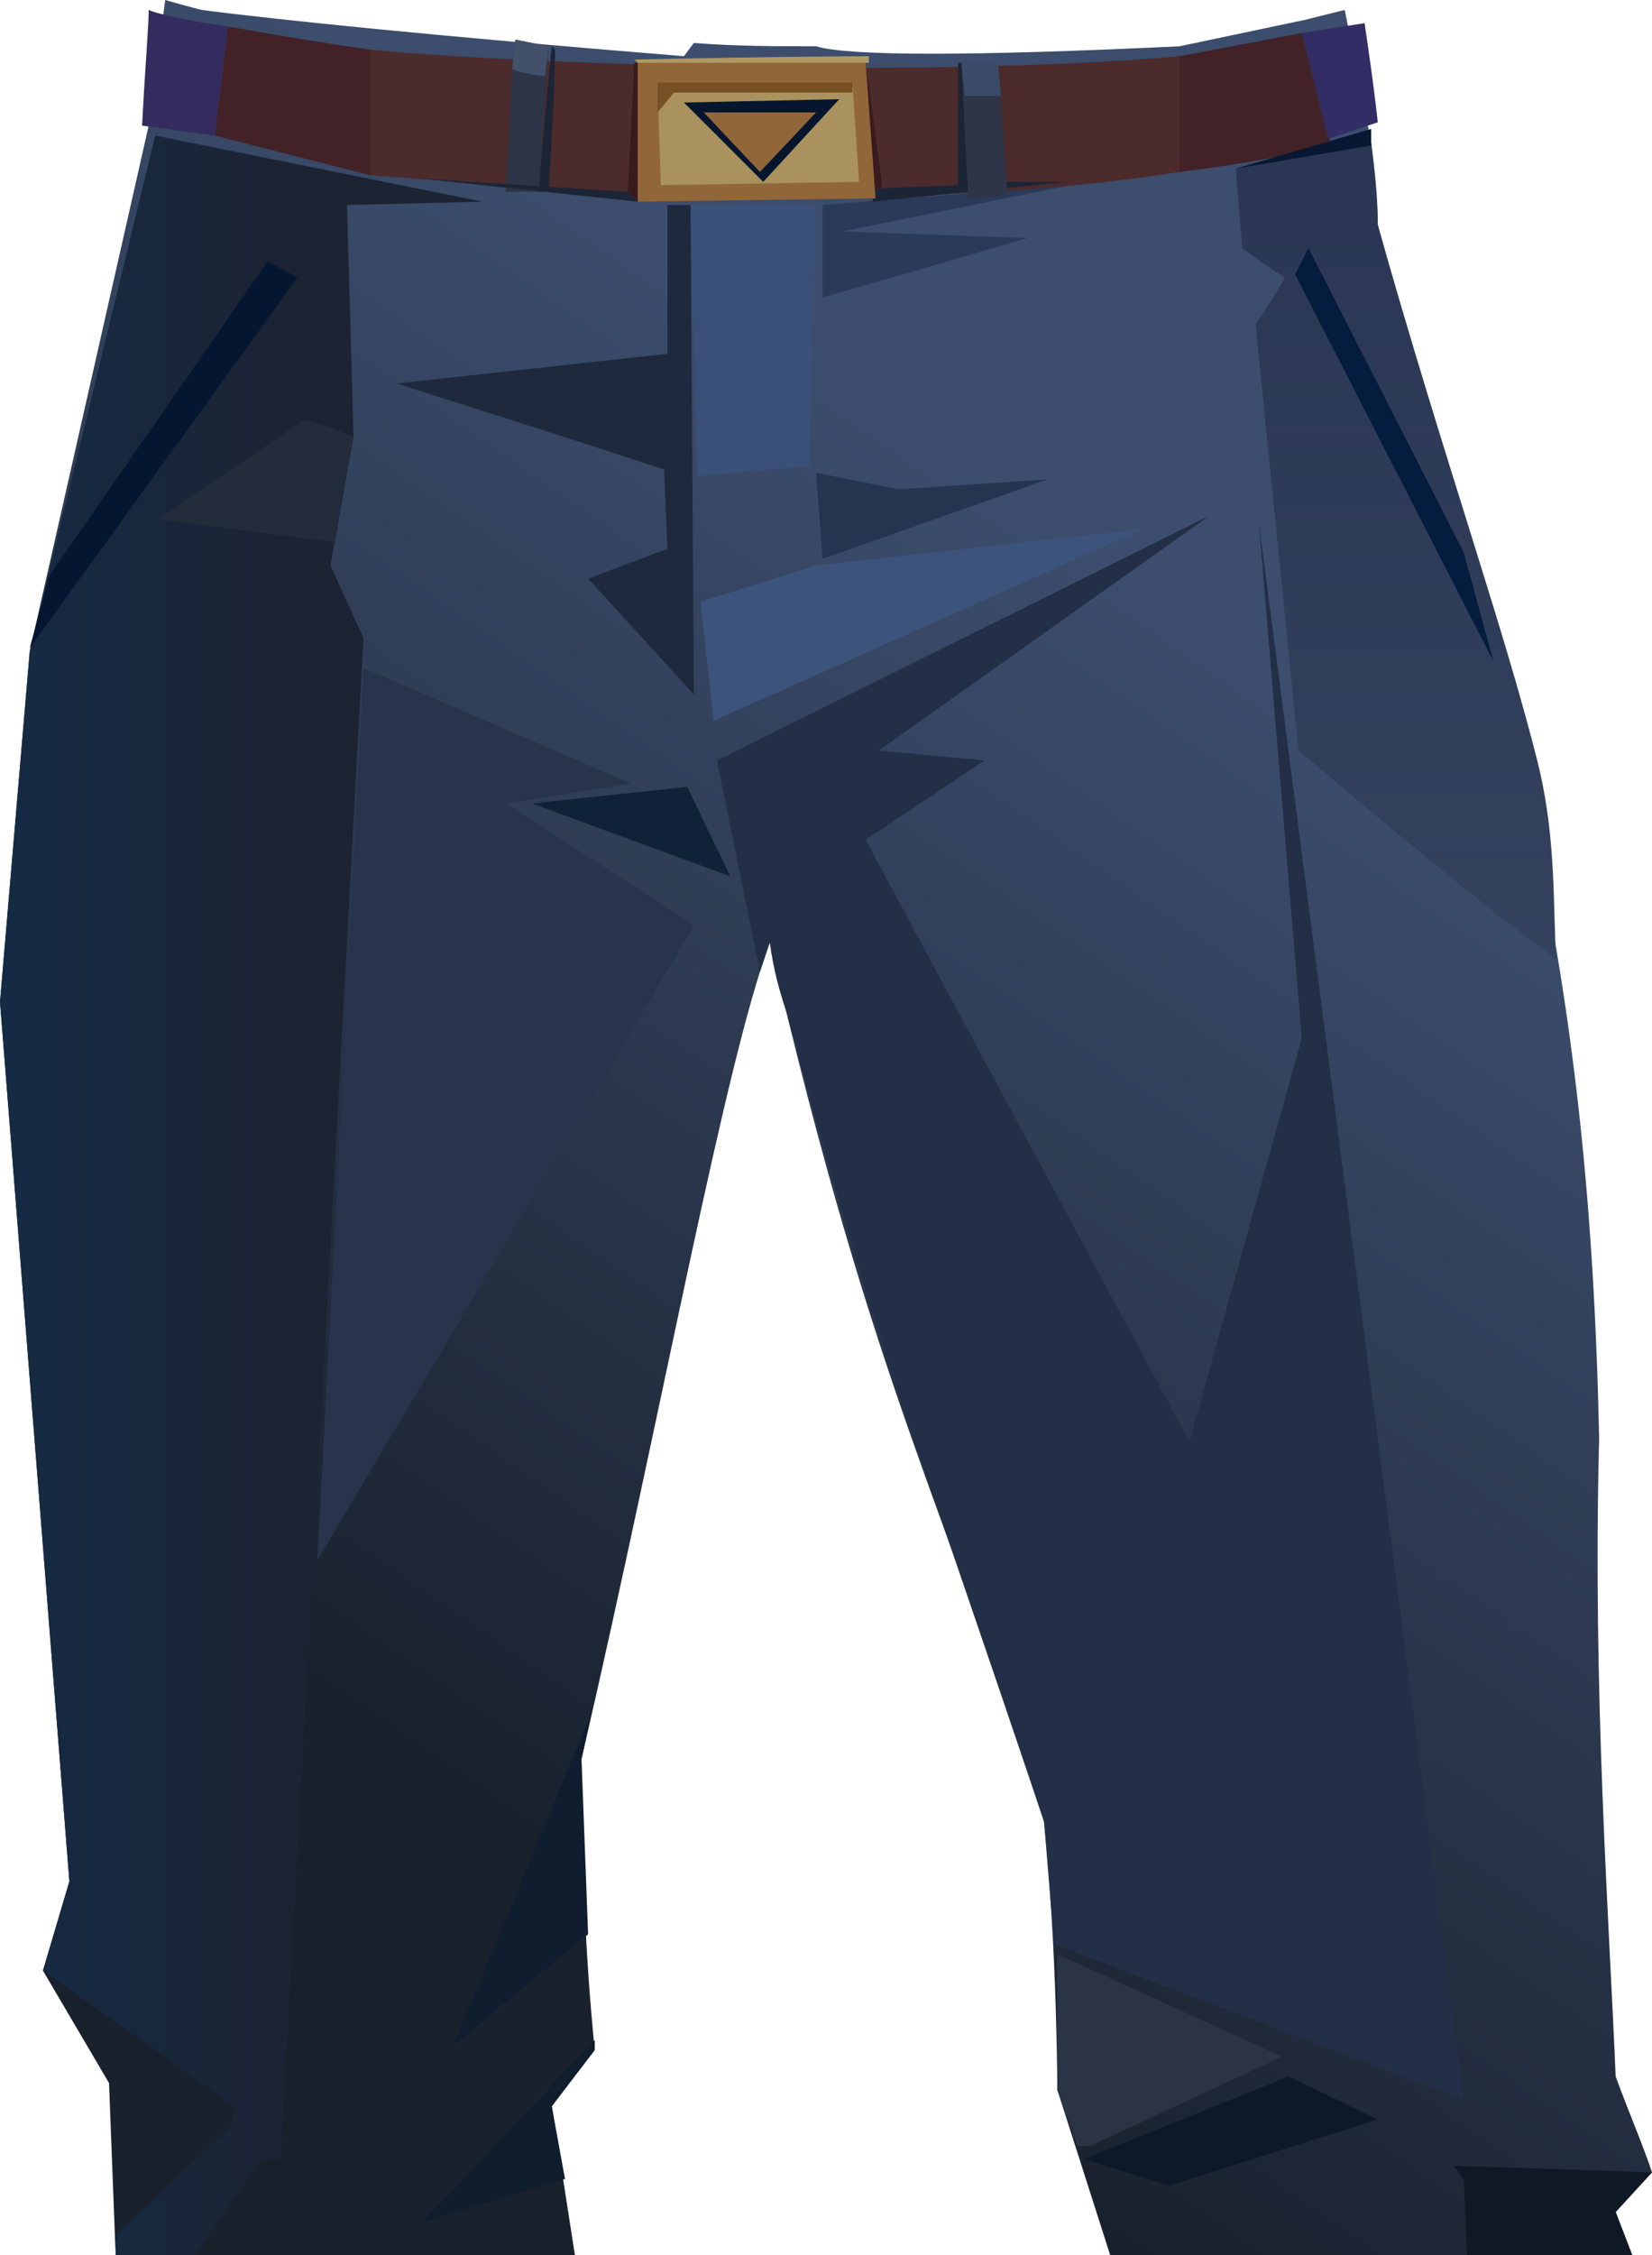 <?xml version="1.0" encoding="UTF-8" standalone="no"?>
<svg
   width="500"
   height="682"
   viewBox="0 0 500 682"
   version="1.1"
   id="svg60"
   sodipodi:docname="cb-layer-0974.svg"
   xmlns:inkscape="http://www.inkscape.org/namespaces/inkscape"
   xmlns:sodipodi="http://sodipodi.sourceforge.net/DTD/sodipodi-0.dtd"
   xmlns="http://www.w3.org/2000/svg"
   xmlns:svg="http://www.w3.org/2000/svg">
  <sodipodi:namedview
     id="namedview62"
     pagecolor="#ffffff"
     bordercolor="#666666"
     borderopacity="1.0"
     inkscape:pageshadow="2"
     inkscape:pageopacity="0.0"
     inkscape:pagecheckerboard="0" />
  <defs
     id="defs17">
    <linearGradient
       x1="402.927"
       y1="152.684"
       x2="227.741"
       y2="497.215"
       id="id-85975"
       gradientTransform="scale(0.856,1.168)"
       gradientUnits="userSpaceOnUse">
      <stop
         stop-color="#3C4D6D"
         offset="0%"
         id="stop2" />
      <stop
         stop-color="#19212D"
         offset="100%"
         id="stop4" />
    </linearGradient>
    <linearGradient
       x1="186.61"
       y1="173.004"
       x2="0"
       y2="173.004"
       id="id-85976"
       gradientTransform="scale(0.477,2.095)"
       gradientUnits="userSpaceOnUse">
      <stop
         stop-color="#1C2333"
         offset="0%"
         id="stop7" />
      <stop
         stop-color="#152B44"
         offset="100%"
         id="stop9" />
    </linearGradient>
    <linearGradient
       x1="674.201"
       y1="27.573"
       x2="674.201"
       y2="182.36"
       id="id-85977"
       gradientTransform="scale(0.627,1.596)"
       gradientUnits="userSpaceOnUse">
      <stop
         stop-color="#2A3653"
         offset="0%"
         id="stop12" />
      <stop
         stop-color="#34425E"
         offset="100%"
         id="stop14" />
    </linearGradient>
  </defs>
  <g
     transform="translate(0,-1)"
     id="id-85978">
    <path
       d="M 45,39 9,198 0,304 l 21,266 -8,27 20,34 2,52 h 139 l -7,-45 13,-17 c -3,-30 -4,-59 -4,-88 25,-108 43,-209 57,-247 32,138 54,171 83,266 4,39 4,81 4,81 l 16,50 h 158 l -5,-13 11,-12 c -3,-9 -7,-18 -11,-29 -2,-48 -7,-116 -5,-193 -3,-141 -24,-211 -67,-367 0,-7 -1,-15 -2,-25 l -8,-40 -12,3 -38,8 c -63,3 -100,3 -110,0 -12,0 -24,0 -37,-1 l -3,4 C 133,12 84,7 61,4 61,4 57,3 50,1 Z"
       fill="url(#id-85975)"
       id="id-85979"
       style="fill:url(#id-85975)" />
    <polygon
       points="346,161 247,172 212,183 216,219 "
       fill="#3c547c"
       id="id-85980" />
    <polygon
       points="47,42 9,198 0,304 21,570 13,597 71,638 70,644 35,677 35,683 59,683 79,654 85,654 110,194 100,172 107,133 105,63 146,62 "
       fill="url(#id-85976)"
       id="id-85981"
       style="fill:url(#id-85976)" />
    <polygon
       points="9,197 15,175 81,80 90,85 "
       fill="#051730"
       id="id-85982" />
    <path
       d="m 202,63 v 45 l -82,9 c 54,17 81,26 81,26 l 1,24 -24,9 32,35 -1,-148 c -5,0 -7,0 -7,0 z"
       fill="#1e293d"
       id="id-85983" />
    <polygon
       points="221,266 161,244 208,239 "
       fill="#0f2238"
       id="id-85984" />
    <polygon
       points="317,146 272,149 247,144 249,170 "
       fill="#25344f"
       id="id-85985" />
    <polygon
       points="311,73 255,71 324,57 249,63 249,91 "
       fill="#2b3a59"
       id="id-85986" />
    <polygon
       points="247,63 209,63 211,145 245,142 "
       fill="#3b5078"
       id="id-85987" />
    <path
       d="m 217,231 149,-74 -100,71 32,3 -36,24 98,182 34,-122 -13,-156 62,477 -124,-47 c -1,-13 -2,-25 -3,-37 -42,-125 -50,-141 -78,-245 -2,-6 -4,-13 -5,-21 l -3,9 z"
       fill="#222f47"
       id="id-85988" />
    <path
       d="m 96,473 c 76,-128 114,-192 114,-192 -38,-25 -57,-37 -57,-37 26,-4 38,-6 38,-6 L 110,203 C 101,383 96,473 96,473 Z"
       fill="#28344b"
       id="id-85989" />
    <path
       d="m 374,52 2,24 c 8,6 13,9 13,9 -6,10 -9,14 -9,14 l 13,129 c 39,33 65,54 78,63 -1,-16 0,-35 -5,-57 -10,-41 -29,-94 -49,-165 0,-9 -1,-17 -2,-25 -28,5 -41,8 -41,8 z"
       fill="url(#id-85977)"
       id="id-85990"
       style="fill:url(#id-85977)" />
    <polygon
       points="452,201 443,168 396,76 392,84 "
       fill="#041c3e"
       id="id-85991" />
    <polygon
       points="330,650 326,650 320,633 320,592 388,623 "
       fill="#2a3444"
       id="id-85992" />
    <polygon
       points="417,642 354,662 328,654 390,629 "
       fill="#0d1929"
       id="id-85993" />
    <polygon
       points="489,670 494,683 444,683 443,660 440,656 500,658 "
       fill="#0f1925"
       id="id-85994" />
    <polygon
       points="180,618 180,621 167,638 171,660 128,673 "
       fill="#0f1d2c"
       id="id-85995" />
    <path
       d="m 178,586 c -27,22 -41,34 -41,34 l 42,-101 -3,14 z"
       fill="#0f1d2e"
       id="id-85996" />
    <path
       d="m 45,4 c 0,5 -1,16 -2,35 L 65,42 69,9 C 55,7 47,5 45,4 Z"
       fill="#342c5f"
       id="id-85997" />
    <path
       d="m 69,9 c 28,5 43,7 43,7 V 54 L 65,42 Z"
       fill="#422227"
       id="id-85998" />
    <path
       d="m 112,16 c 40,4 165,9 245,2 0,10 0,24 0,35 -81,13 -183,6 -245,1 0,-19 0,-31 0,-38 z"
       fill="#4c2b2c"
       id="id-85999" />
    <path
       d="m 357,18 c 0,16 0,28 0,35 8,-1 24,-3 46,-8 l -9,-34 z"
       fill="#422227"
       id="id-86000" />
    <polygon
       points="374,52 415,40 415,45 "
       fill="#091832"
       id="id-86001" />
    <path
       d="m 413,8 c 3,20 4,30 4,30 l -15,5 -8,-32 z"
       fill="#322d65"
       id="id-86002" />
    <path
       d="m 156,13 -1,9 c -1,25 -2,37 -2,37 h 10 l 3,-44 z"
       fill="#2d3546"
       id="id-86003" />
    <path
       d="m 163,59 h 3 c 2,-29 2,-43 2,-43 l -1,-1 c -3,30 -4,44 -4,44 z"
       fill="#1c2536"
       id="id-86004" />
    <path
       d="m 155,22 c 6,2 10,2 10,2 l 1,-9 -10,-2 z"
       fill="#42506a"
       id="id-86005" />
    <polygon
       points="193,20 192,20 190,59 193,62 "
       fill="#391a1e"
       id="id-86006" />
    <polygon
       points="262,20 265,61 267,57 "
       fill="#391a1e"
       id="id-86007" />
    <polygon
       points="265,58 264,62 323,56 293,56 291,20 290,20 290,57 "
       fill="#1c2536"
       id="id-86008" />
    <path
       d="m 302,20 c 2,27 3,40 3,40 -8,1 -12,1 -12,1 l -2,-41 z"
       fill="#2d3546"
       id="id-86009" />
    <polygon
       points="193,62 127,55 190,59 "
       fill="#1c2536"
       id="id-86010" />
    <path
       d="m 192,19 c 47,-1 71,-1 71,-1 v 2 h -70 c -1,-1 -1,-1 -1,-1 z"
       fill="#af9862"
       id="id-86011" />
    <polygon
       points="265,61 262,20 193,20 193,62 "
       fill="#916639"
       id="id-86012" />
    <polygon
       points="260,56 258,26 199,26 200,57 "
       fill="#a9925d"
       id="id-86013" />
    <polygon
       points="258,29 258,26 199,26 199,35 204,29 "
       fill="#775024"
       id="id-86014" />
    <polygon
       points="231,56 207,32 254,31 "
       fill="#06162f"
       id="id-86015" />
    <polygon
       points="230,53 213,35 247,35 "
       fill="#916639"
       id="id-86016" />
    <polygon
       points="302,20 291,20 292,30 303,30 "
       fill="#3a4b6a"
       id="id-86017" />
    <path
       d="m 107,133 c -10,-4 -15,-5 -15,-5 l -44,30 53,7 c 4,-22 6,-32 6,-32 z"
       fill="#222c3a"
       id="id-86018" />
  </g>
</svg>
